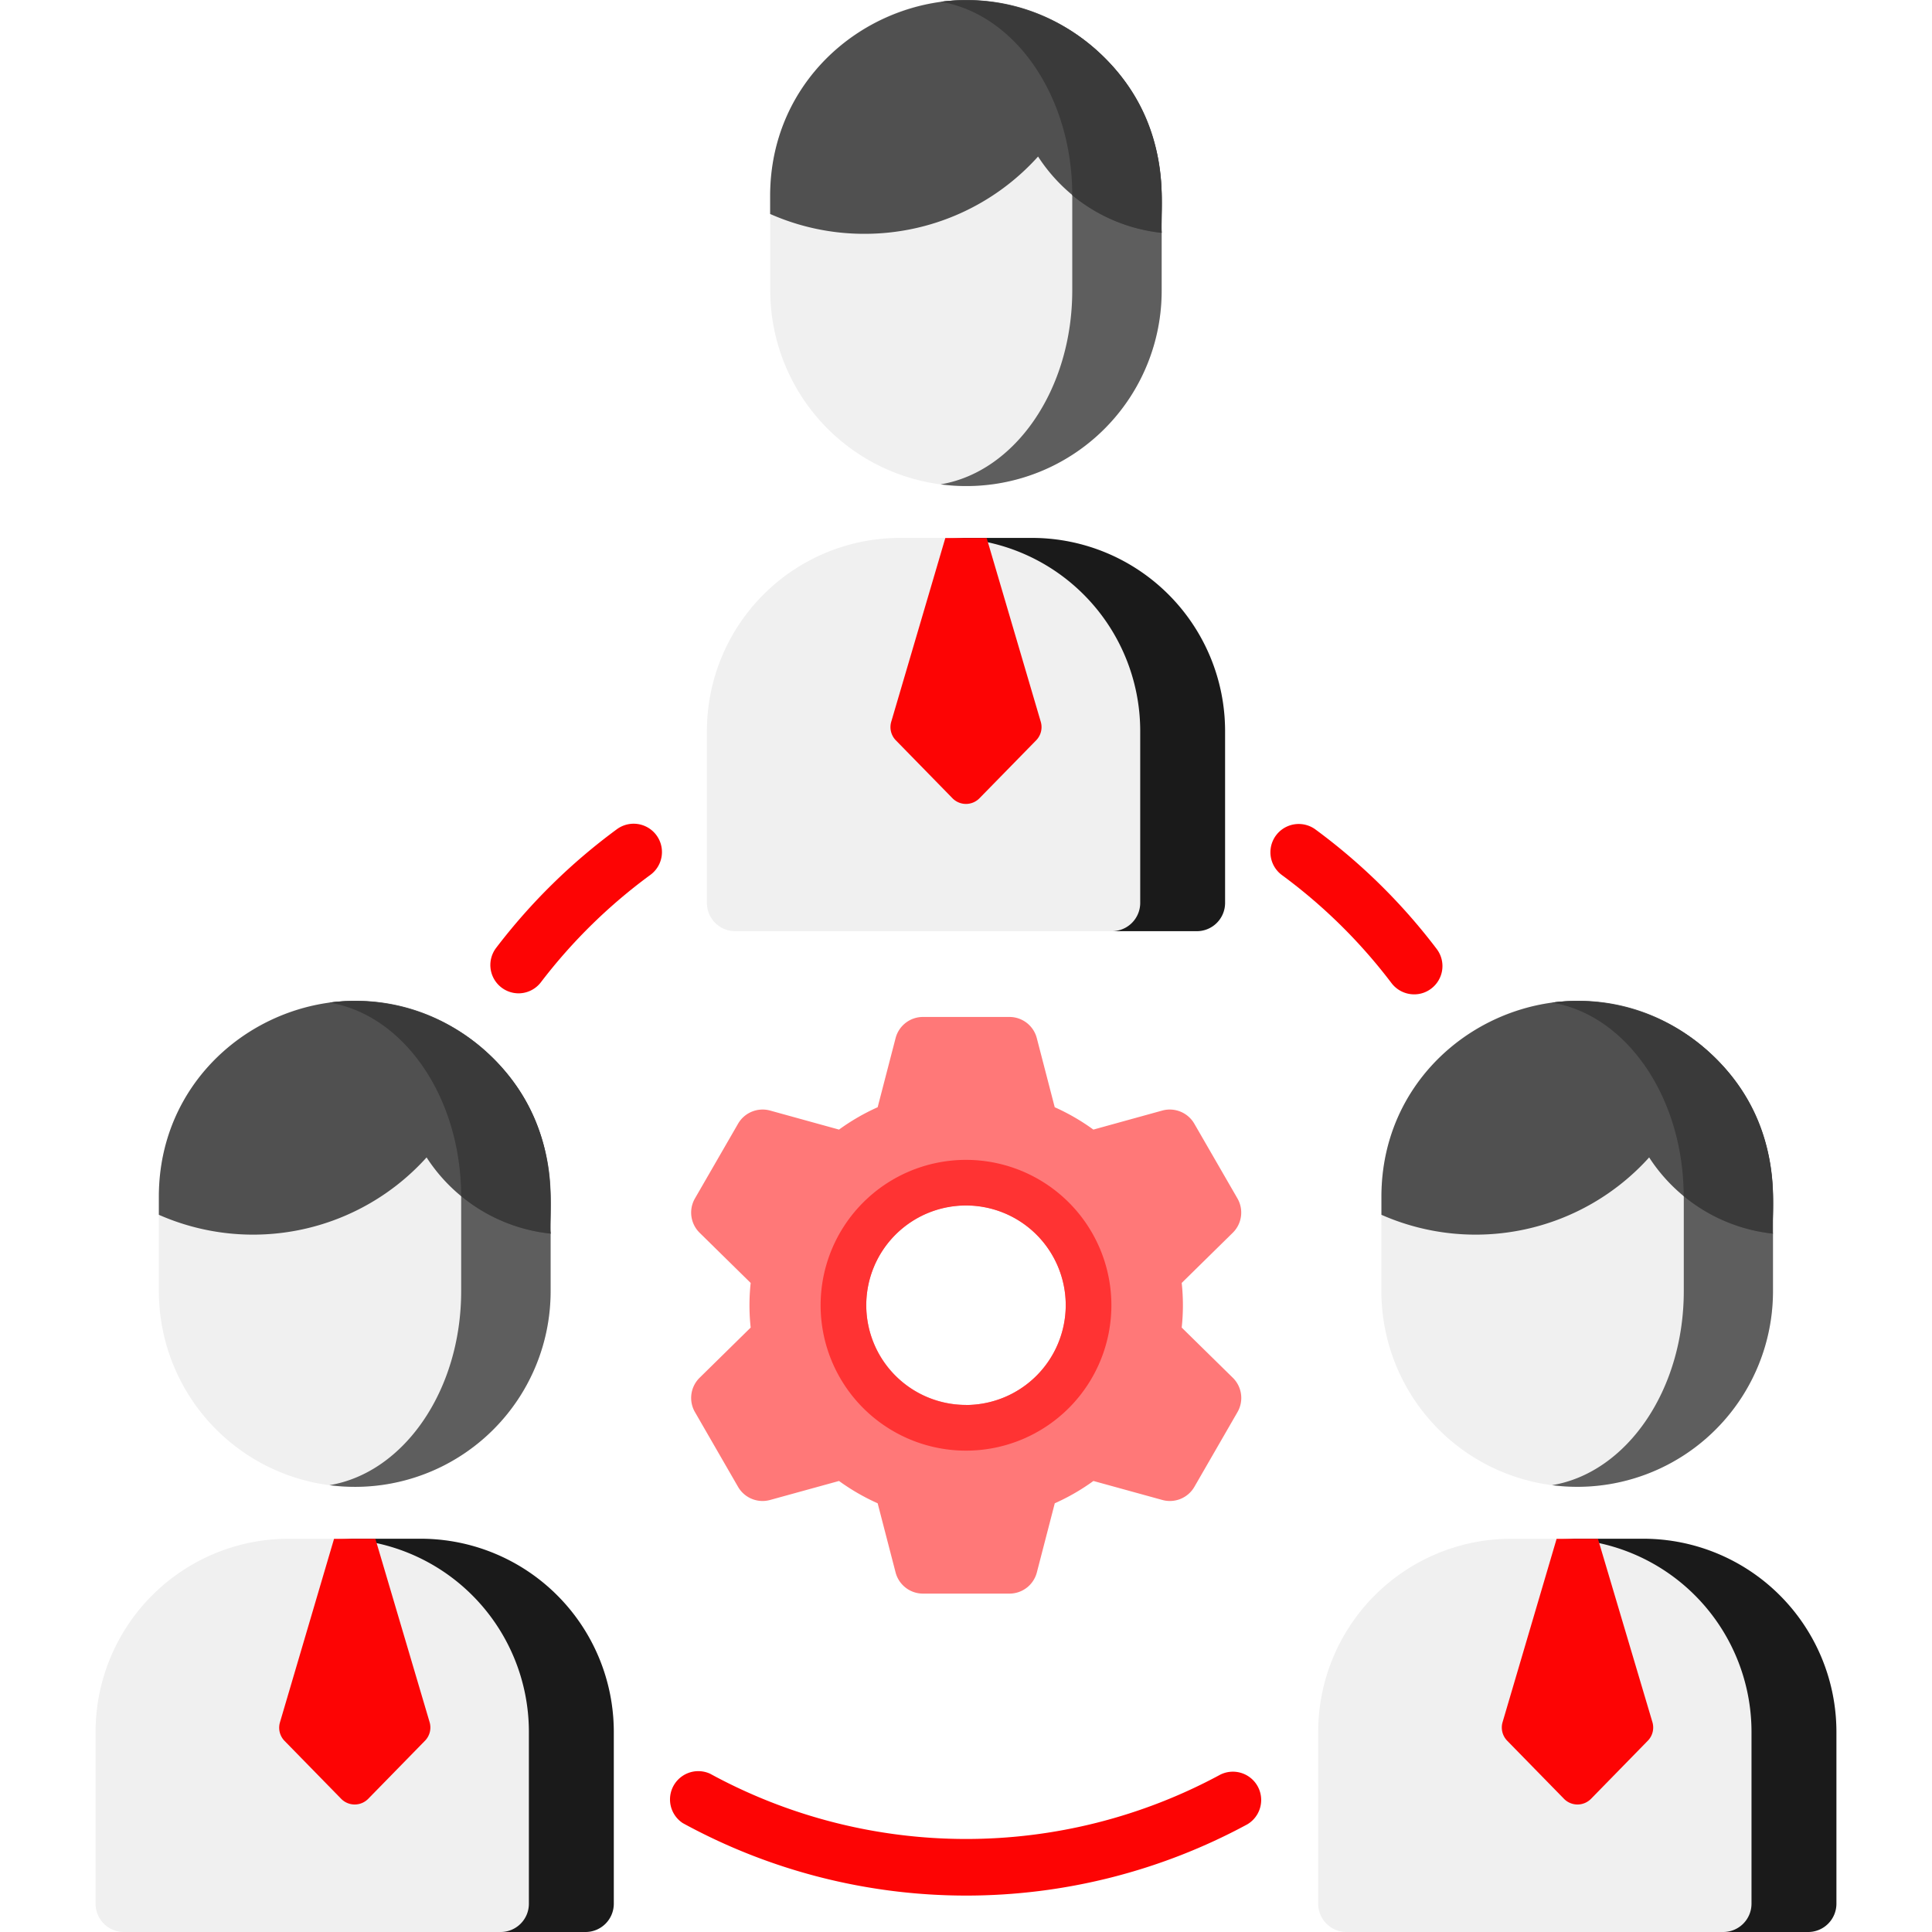 <svg id="Capa_1" data-name="Capa 1" xmlns="http://www.w3.org/2000/svg" viewBox="0 0 400 400"><defs><style>.cls-1{fill:#f0f0f0;}.cls-2{fill:#1a1a1a;}.cls-3{fill:#fd0404;}.cls-4{fill:#5e5e5e;}.cls-5{fill:#505050;}.cls-6{fill:#3a3a3a;}.cls-7{fill:#ff7878;}.cls-8{fill:#f33;}</style></defs><title>AutosLeo</title><path class="cls-1" d="M213.7,111.37H186.3a40,40,0,0,0-39.94,39.95v35.61a5.85,5.85,0,0,0,5.85,5.86h95.58a5.85,5.85,0,0,0,5.85-5.86V151.32A40,40,0,0,0,213.7,111.37Z"/><path class="cls-2" d="M213.7,111.37H196.12a40,40,0,0,1,39.95,39.95v35.61a5.86,5.86,0,0,1-5.86,5.86h17.58a5.85,5.85,0,0,0,5.85-5.86V151.32A40,40,0,0,0,213.7,111.37Z"/><path class="cls-3" d="M204.28,111.39h-8.56l-11.2,38.05a3.91,3.91,0,0,0,.95,3.83l11.73,12a3.91,3.91,0,0,0,5.59,0l11.74-12a3.91,3.91,0,0,0,.95-3.83Z"/><path class="cls-1" d="M200,0h0a40.53,40.53,0,0,0-40.53,40.53V60.1A40.54,40.54,0,0,0,200,100.63h0A40.53,40.53,0,0,0,240.51,60.1V40.56A40.52,40.52,0,0,0,200,0Z"/><path class="cls-4" d="M194.77.37C210.15,2.93,222,19.94,222,40.56V60.1c0,20.62-11.89,37.62-27.27,40.18A40.43,40.43,0,0,0,240.51,60.1V40.56A40.52,40.52,0,0,0,194.77.37Z"/><path class="cls-5" d="M226.35,9.8h0c-26.22-22.46-66.9-3.79-66.9,30.77V44.3A48.09,48.09,0,0,0,179,48.41a48.27,48.27,0,0,0,35.92-16,35,35,0,0,0,25.63,15.78C239.93,44.94,244,24.94,226.35,9.8Z"/><path class="cls-6" d="M226.35,9.8h0A40.84,40.84,0,0,0,194.77.37C210.12,2.93,222,19.87,222,40.43a34.87,34.87,0,0,0,18.47,7.78C239.86,44.77,244.24,25.14,226.35,9.8Z"/><path class="cls-1" d="M340.26,318.58h-27.4a40,40,0,0,0-39.94,39.94v35.62a5.86,5.86,0,0,0,5.86,5.86h95.57a5.86,5.86,0,0,0,5.86-5.86V358.52A40,40,0,0,0,340.26,318.58Z"/><path class="cls-2" d="M340.26,318.58H322.69a40,40,0,0,1,39.94,39.94v35.62a5.86,5.86,0,0,1-5.86,5.86h17.58a5.86,5.86,0,0,0,5.86-5.86V358.52A40,40,0,0,0,340.26,318.58Z"/><path class="cls-3" d="M330.84,318.6h-8.56l-11.2,38a3.92,3.92,0,0,0,1,3.83l11.73,12a3.92,3.92,0,0,0,5.59,0l11.73-12a3.91,3.91,0,0,0,1-3.83Z"/><path class="cls-1" d="M326.54,207.23h0A40.54,40.54,0,0,0,286,247.76V267.3a40.53,40.53,0,0,0,40.53,40.53h0a40.52,40.52,0,0,0,40.53-40.53V247.76A40.53,40.53,0,0,0,326.54,207.23Z"/><path class="cls-4" d="M321.33,207.58c15.39,2.56,27.28,19.57,27.28,40.18V267.3c0,20.62-11.89,37.63-27.28,40.19a40.51,40.51,0,0,0,45.75-40.19V247.76A40.53,40.53,0,0,0,321.33,207.58Z"/><path class="cls-5" d="M352.91,217h0c-26.21-22.47-66.9-3.79-66.9,30.76v3.75a48.35,48.35,0,0,0,55.43-11.88,35,35,0,0,0,25.63,15.78C366.49,252.14,370.57,232.15,352.91,217Z"/><path class="cls-6" d="M352.91,217h0a40.79,40.79,0,0,0-31.59-9.42c15.35,2.55,27.22,19.5,27.27,40.06a34.82,34.82,0,0,0,18.47,7.77C366.42,252,370.81,232.35,352.91,217Z"/><path class="cls-3" d="M292.79,205.87a5.89,5.89,0,0,1-4.68-2.31,111,111,0,0,0-22.76-22.43,5.86,5.86,0,0,1,6.93-9.45,122.7,122.7,0,0,1,25.17,24.79,5.85,5.85,0,0,1-1.13,8.21A5.78,5.78,0,0,1,292.79,205.87Z"/><path class="cls-3" d="M200,392.46a122.3,122.3,0,0,1-58.63-15A5.86,5.86,0,0,1,147,367.22a110.68,110.68,0,0,0,105.67.19,5.86,5.86,0,0,1,5.59,10.29A122.3,122.3,0,0,1,200,392.46Z"/><path class="cls-3" d="M107.38,205.66a5.86,5.86,0,0,1-4.66-9.41,123,123,0,0,1,25-24.57,5.86,5.86,0,1,1,6.94,9.45A111.25,111.25,0,0,0,112,203.35,5.84,5.84,0,0,1,107.38,205.66Z"/><path class="cls-7" d="M244.66,274.86a42.81,42.81,0,0,0,0-9.24l10.55-10.37a5.86,5.86,0,0,0,1-7.11l-8.94-15.49a5.87,5.87,0,0,0-6.64-2.72l-14.26,3.94a44.62,44.62,0,0,0-8-4.63l-3.71-14.3a5.85,5.85,0,0,0-5.67-4.39h-17.9a5.85,5.85,0,0,0-5.67,4.39l-3.71,14.3a44.62,44.62,0,0,0-8,4.63l-14.26-3.94a5.87,5.87,0,0,0-6.64,2.72l-8.94,15.49a5.86,5.86,0,0,0,1,7.11l10.55,10.37a42.81,42.81,0,0,0,0,9.24l-10.55,10.37a5.86,5.86,0,0,0-1,7.11l8.94,15.5a5.86,5.86,0,0,0,6.64,2.71l14.26-3.93a44.57,44.57,0,0,0,8,4.62l3.71,14.31a5.86,5.86,0,0,0,5.67,4.39H209a5.86,5.86,0,0,0,5.67-4.39l3.71-14.31a44.57,44.57,0,0,0,8-4.62l14.26,3.93a5.86,5.86,0,0,0,6.64-2.71l8.94-15.5a5.86,5.86,0,0,0-1-7.11Zm-44.66,16a20.65,20.65,0,1,1,20.65-20.65A20.68,20.68,0,0,1,200,290.89Z"/><path class="cls-8" d="M200,240.14a30.1,30.1,0,1,0,30.1,30.1A30.1,30.1,0,0,0,200,240.14Zm0,50.75a20.65,20.65,0,1,1,20.65-20.65A20.68,20.68,0,0,1,200,290.89Z"/><path class="cls-1" d="M87.14,318.58H59.74a40,40,0,0,0-39.95,39.94v35.62A5.86,5.86,0,0,0,25.65,400h95.57a5.86,5.86,0,0,0,5.86-5.86V358.52A40,40,0,0,0,87.14,318.58Z"/><path class="cls-2" d="M87.14,318.58H69.56a40,40,0,0,1,39.94,39.94v35.62a5.85,5.85,0,0,1-5.85,5.86h17.57a5.86,5.86,0,0,0,5.86-5.86V358.52A40,40,0,0,0,87.14,318.58Z"/><path class="cls-3" d="M77.72,318.6H69.16l-11.2,38a3.91,3.91,0,0,0,.95,3.83l11.73,12a3.92,3.92,0,0,0,5.59,0l11.73-12a3.92,3.92,0,0,0,1-3.83Z"/><path class="cls-1" d="M73.42,207.23h0a40.54,40.54,0,0,0-40.53,40.53V267.3a40.53,40.53,0,0,0,40.53,40.53h0A40.53,40.53,0,0,0,114,267.3V247.76A40.54,40.54,0,0,0,73.42,207.23Z"/><path class="cls-4" d="M68.21,207.58c15.38,2.56,27.27,19.57,27.27,40.18V267.3c0,20.62-11.89,37.63-27.27,40.19A40.5,40.5,0,0,0,114,267.3V247.76A40.52,40.52,0,0,0,68.21,207.58Z"/><path class="cls-5" d="M99.79,217h0c-26.22-22.47-66.9-3.79-66.9,30.76v3.75a48.35,48.35,0,0,0,55.43-11.88A34.94,34.94,0,0,0,114,255.41C113.37,252.14,117.45,232.15,99.79,217Z"/><path class="cls-6" d="M99.79,217h0a40.75,40.75,0,0,0-31.58-9.42c15.35,2.55,27.22,19.5,27.27,40.06A34.78,34.78,0,0,0,114,255.41C113.29,252,117.68,232.35,99.79,217Z"/></svg>